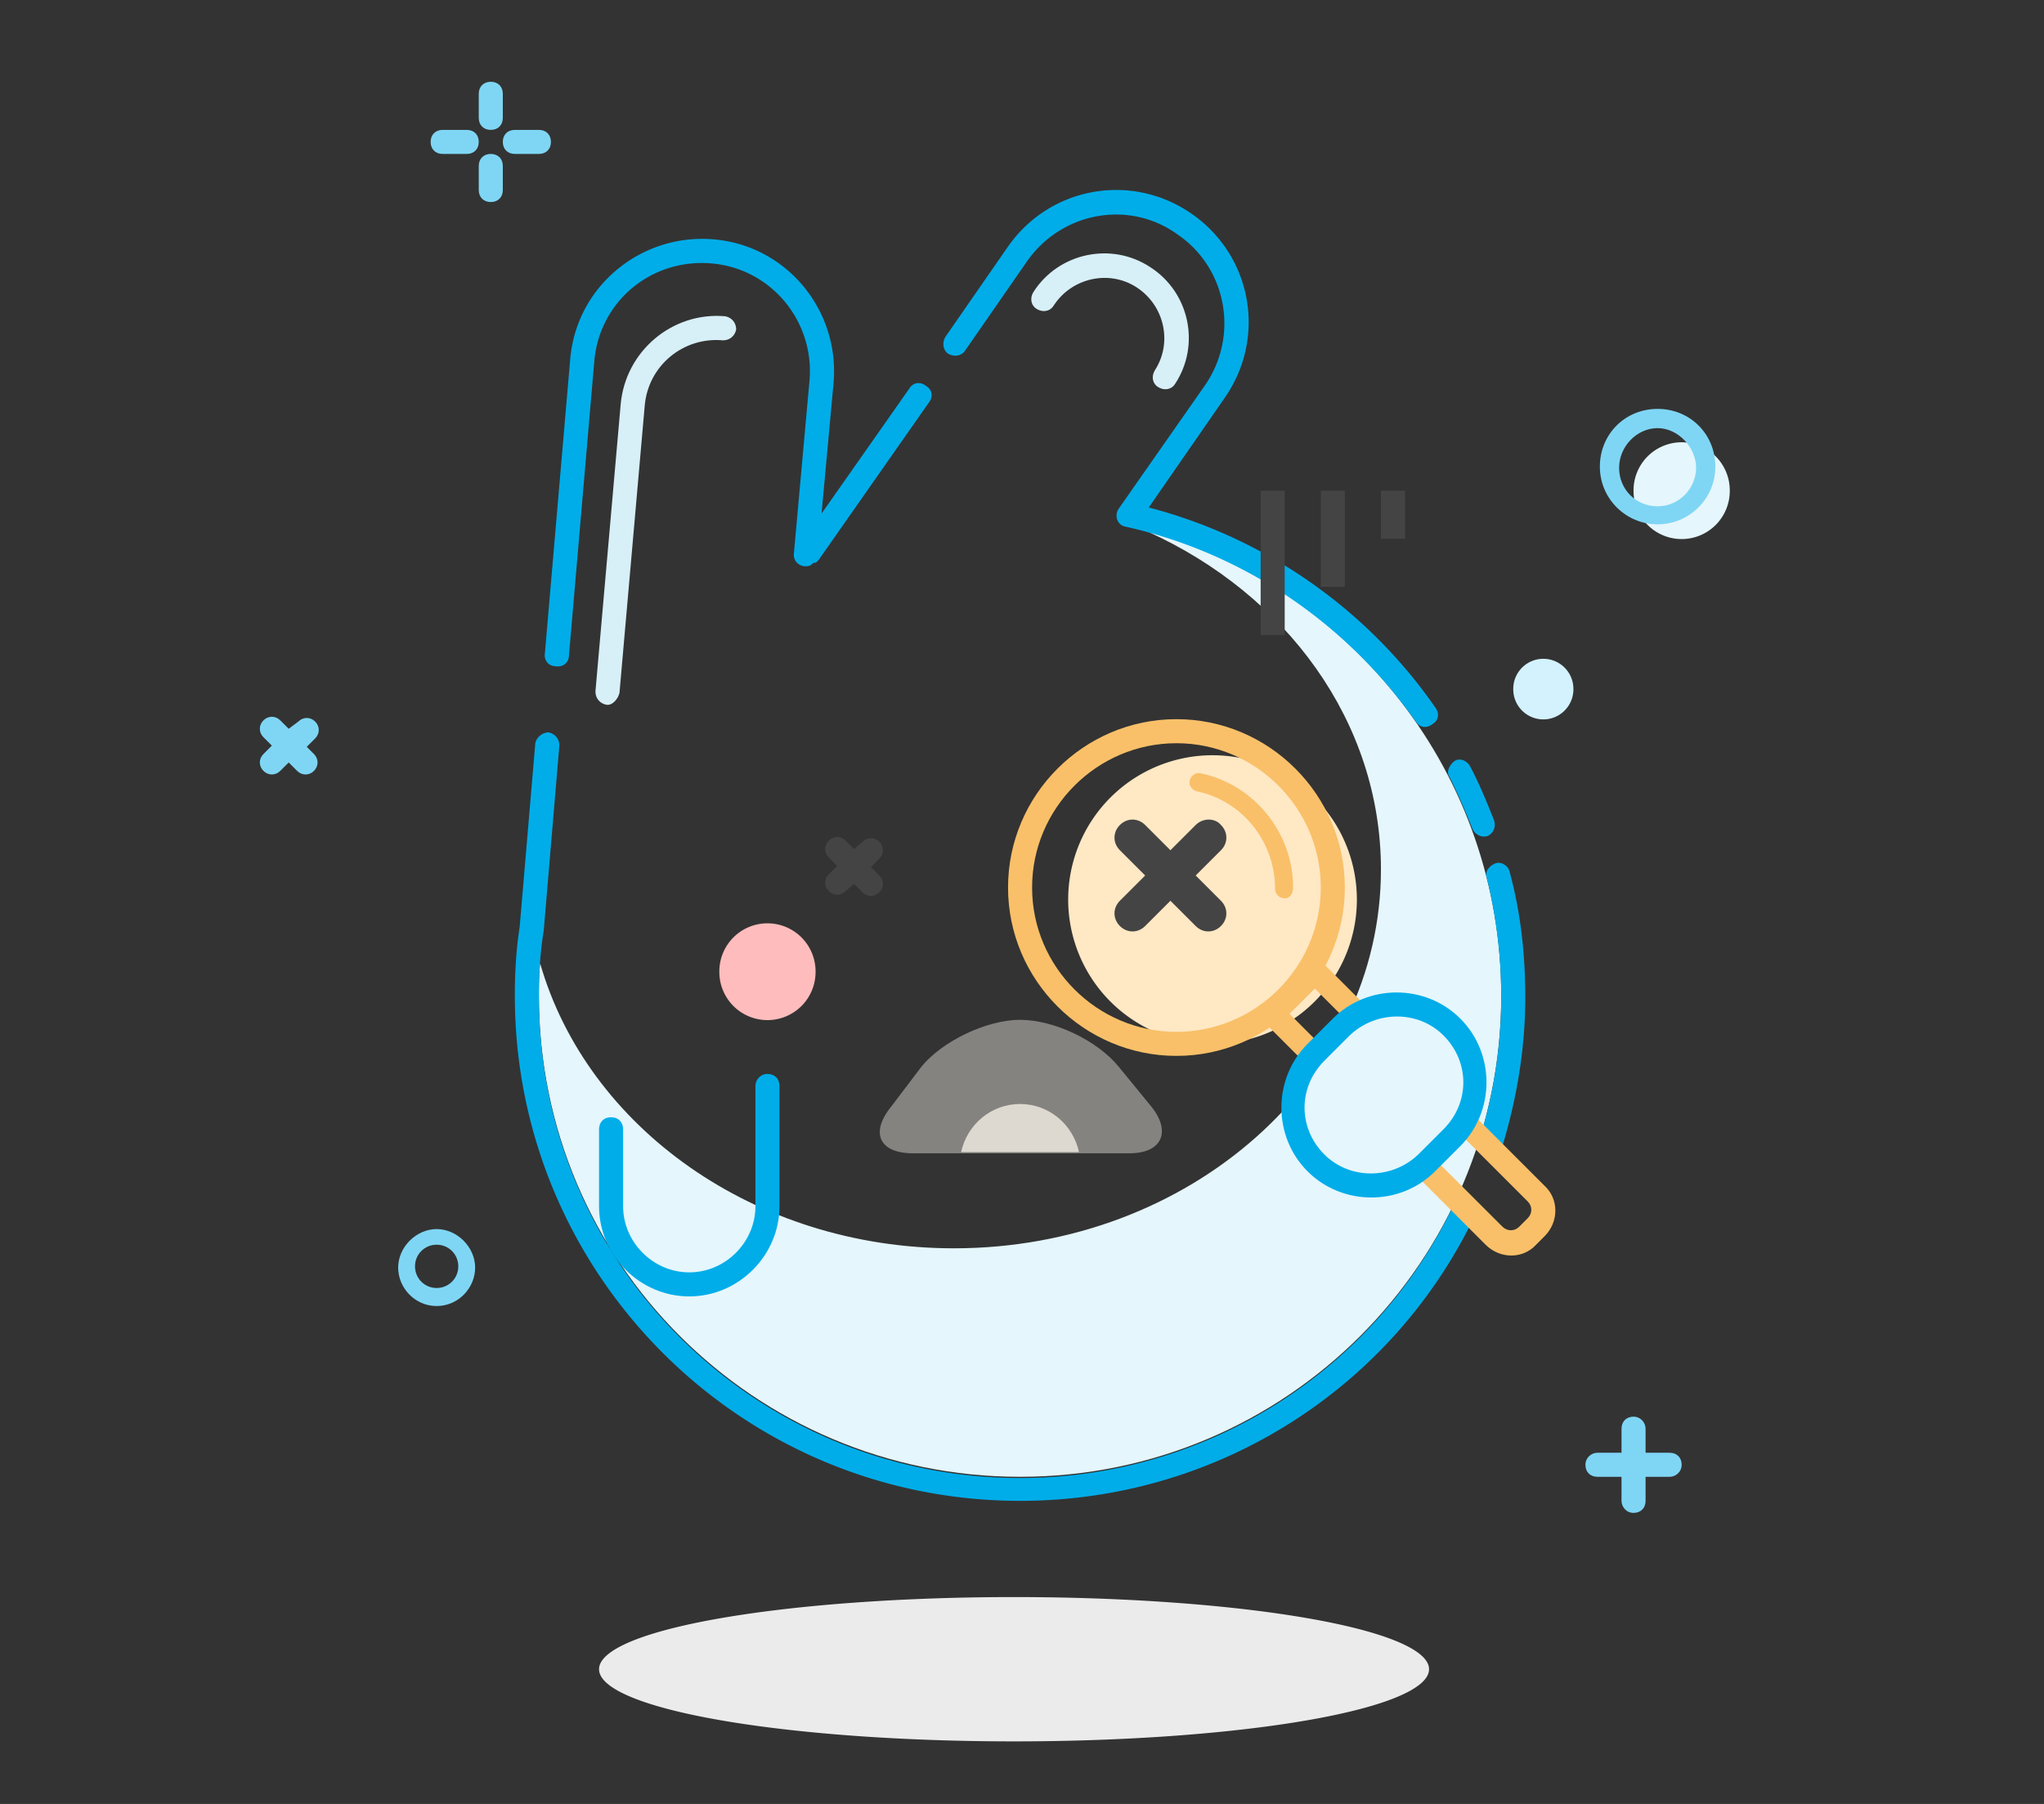 <?xml version="1.0" standalone="no"?><!DOCTYPE svg PUBLIC "-//W3C//DTD SVG 1.1//EN" "http://www.w3.org/Graphics/SVG/1.1/DTD/svg11.dtd"><svg t="1591416525908" class="icon" viewBox="0 0 1160 1024" version="1.1" xmlns="http://www.w3.org/2000/svg" p-id="4979" xmlns:xlink="http://www.w3.org/1999/xlink" width="226.562" height="200"><rect x="0" y="0" width="1160" height="1024" fill="#333333" stroke="none"/><defs><style type="text/css"></style></defs><path d="M954.368 278.528m-27.307 0a27.307 27.307 0 1 0 54.613 0 27.307 27.307 0 1 0-54.613 0Z" fill="#E5F6FC" p-id="4980"></path><path d="M933.888 824.661v-13.653c0-3.413-2.731-6.827-6.827-6.827s-6.827 2.731-6.827 6.827v13.653h-13.653c-3.413 0-6.827 2.731-6.827 6.827s2.731 6.827 6.827 6.827h13.653v13.653c0 3.413 2.731 6.827 6.827 6.827s6.827-2.731 6.827-6.827v-13.653h13.653c3.413 0 6.827-2.731 6.827-6.827s-2.731-6.827-6.827-6.827h-13.653zM174.08 423.936l4.779-4.779c2.731-2.731 2.731-6.827 0-9.557-2.731-2.731-6.827-2.731-9.557 0l-5.461 4.096-4.779-4.779c-2.731-2.731-6.827-2.731-9.557 0-2.731 2.731-2.731 6.827 0 9.557l4.779 4.779-4.779 4.779c-2.731 2.731-2.731 6.827 0 9.557 2.731 2.731 6.827 2.731 9.557 0l4.779-4.779 4.779 4.779c2.731 2.731 6.827 2.731 9.557 0 2.731-2.731 2.731-6.827 0-9.557l-4.096-4.096zM271.701 53.248c0-4.096 2.731-6.827 6.827-6.827s6.827 2.731 6.827 6.827v13.653c0 4.096-2.731 6.827-6.827 6.827s-6.827-2.731-6.827-6.827v-13.653z m0 40.96c0-4.096 2.731-6.827 6.827-6.827s6.827 2.731 6.827 6.827v13.653c0 4.096-2.731 6.827-6.827 6.827s-6.827-2.731-6.827-6.827v-13.653z m34.133-20.48c4.096 0 6.827 2.731 6.827 6.827s-2.731 6.827-6.827 6.827h-13.653c-4.096 0-6.827-2.731-6.827-6.827s2.731-6.827 6.827-6.827h13.653z m-40.96 0c4.096 0 6.827 2.731 6.827 6.827s-2.731 6.827-6.827 6.827h-13.653c-4.096 0-6.827-2.731-6.827-6.827s2.731-6.827 6.827-6.827h13.653zM940.715 297.643c-17.749 0-32.768-14.336-32.768-32.768s14.336-32.768 32.768-32.768 32.768 14.336 32.768 32.768-15.019 32.768-32.768 32.768z m0-10.24c12.288 0 21.845-10.24 21.845-21.845s-10.24-22.528-21.845-22.528-21.845 10.24-21.845 22.528 9.557 21.845 21.845 21.845zM247.808 741.376c-12.288 0-21.845-10.24-21.845-21.845s10.24-21.845 21.845-21.845 21.845 10.24 21.845 21.845-9.557 21.845-21.845 21.845z m0-10.24c6.827 0 12.288-5.461 12.288-12.288s-5.461-12.288-12.288-12.288-12.288 5.461-12.288 12.288 5.461 12.288 12.288 12.288z" fill="#7FD6F4" p-id="4981"></path><path d="M875.861 391.168m-17.067 0a17.067 17.067 0 1 0 34.133 0 17.067 17.067 0 1 0-34.133 0Z" fill="#D3F2FD" p-id="4982"></path><path d="M688.128 510.635m-81.92 0a81.92 81.92 0 1 0 163.84 0 81.92 81.92 0 1 0-163.84 0Z" fill="#FFE8C4" p-id="4983"></path><path d="M667.648 599.381c-52.565 0-95.573-43.008-95.573-95.573s43.008-95.573 95.573-95.573 95.573 43.008 95.573 95.573-43.008 95.573-95.573 95.573z m0-13.653c45.056 0 81.92-36.864 81.92-81.92s-36.864-81.92-81.92-81.92-81.92 36.864-81.92 81.92 36.864 81.92 81.92 81.92z" fill="#F9C069" p-id="4984"></path><path d="M733.867 503.808c0-31.403-22.528-58.709-52.565-64.853-2.731-0.683-5.461 1.365-6.144 4.096s1.365 5.461 4.096 6.144c25.941 5.461 44.373 28.672 44.373 55.296 0 2.731 2.048 5.461 5.461 5.461s4.779-3.413 4.779-6.144z" fill="#F9C069" p-id="4985"></path><path d="M484.693 501.76l4.779 4.779c2.731 2.731 6.827 2.731 9.557 0 2.731-2.731 2.731-6.827 0-9.557l-4.779-4.779 4.779-4.779c2.731-2.731 2.731-6.827 0-9.557-2.731-2.731-6.827-2.731-9.557 0l-4.779 4.096-4.779-4.779c-2.731-2.731-6.827-2.731-9.557 0-2.731 2.731-2.731 6.827 0 9.557l4.779 4.779-4.779 4.779c-2.731 2.731-2.731 6.827 0 9.557 2.731 2.731 6.827 2.731 9.557 0l4.779-4.096z" fill="#444444" p-id="4986"></path><path d="M522.923 605.525c11.605-14.336 36.864-26.624 55.979-26.624 19.115 0 43.691 11.605 55.979 26.624l18.432 22.528c11.605 14.336 6.144 26.624-12.288 26.624h-122.88c-19.115 0-24.576-11.605-12.288-26.624l17.067-22.528z" fill="#848380" p-id="4987"></path><path d="M612.352 653.995h-66.901c3.413-15.701 17.067-27.307 33.451-27.307s30.037 11.605 33.451 27.307z" fill="#DED9D0" p-id="4988"></path><path d="M678.571 496.981l14.336-14.336c4.096-4.096 4.096-10.24 0-14.336-3.413-4.096-10.24-4.096-14.336 0l-14.336 14.336-14.336-14.336c-4.096-4.096-10.24-4.096-14.336 0-4.096 4.096-4.096 10.24 0 14.336l14.336 14.336-14.336 14.336c-4.096 4.096-4.096 10.24 0 14.336 4.096 4.096 10.24 4.096 14.336 0l14.336-14.336 14.336 14.336c4.096 4.096 10.24 4.096 14.336 0 4.096-4.096 4.096-10.24 0-14.336l-14.336-14.336z" fill="#444444" p-id="4989"></path><path d="M339.968 947.541a235.52 40.96 0 1 0 471.04 0 235.52 40.96 0 1 0-471.04 0Z" fill="#EBEBEB" p-id="4990"></path><path d="M306.517 546.816c-0.683 6.144-0.683 12.288-0.683 18.432 0 150.869 122.197 273.067 273.067 273.067s273.067-122.197 273.067-273.067c0-125.611-84.651-231.424-200.704-263.509 78.507 35.499 132.437 107.861 132.437 191.829 0 118.784-108.544 215.04-242.347 215.04-113.323 0-208.213-68.949-234.837-161.792z" fill="#E5F6FC" p-id="4991"></path><path d="M466.261 291.499l49.835-70.997c2.048-3.413 6.144-4.096 9.557-1.365 3.413 2.048 4.096 6.144 1.365 9.557l-62.123 88.747c-0.683 0.683-1.365 2.048-2.731 2.048-0.683 0-1.365 0.683-2.048 1.365-4.779 2.048-10.24-1.365-9.557-6.827l8.875-98.304c2.731-33.451-21.845-63.488-55.979-66.219-34.133-2.731-63.488 21.845-66.219 55.979l-14.336 166.571c0 4.096-3.413 6.827-7.509 6.144-4.096 0-6.827-3.413-6.144-7.509l14.336-166.571c3.413-41.643 40.277-71.68 81.237-68.267 41.643 3.413 71.68 40.277 68.267 81.237l-6.827 74.411zM303.787 421.888l-8.875 104.448c-2.048 12.971-2.731 25.941-2.731 38.912 0 158.379 128.341 286.72 286.72 286.72 111.275 0 210.944-63.488 258.048-161.792 1.365-3.413 0-7.509-3.413-8.875-3.413-1.365-7.509 0-8.875 3.413a272.589 272.589 0 0 1-245.76 154.283c-150.869 0-273.067-122.197-273.067-273.067 0-12.971 0.683-25.259 2.731-37.547L317.44 423.253c0-4.096-2.731-6.827-6.144-7.509-3.413 0-6.827 2.731-7.509 6.144z m548.864 228.693c8.192-27.307 12.971-55.296 12.971-84.651 0-24.576-2.731-48.469-8.875-70.997-0.683-3.413-4.779-6.144-8.192-4.779s-6.144 4.779-4.779 8.192c5.461 21.845 8.192 45.056 8.192 67.584 0 27.307-4.096 54.613-12.288 80.555-1.365 3.413 0.683 7.509 4.779 8.875s7.509-1.365 8.192-4.779z m-4.779-185.003c-4.096-10.24-8.192-20.48-13.653-30.72-2.048-3.413-6.144-4.779-8.875-2.731s-4.779 6.144-2.731 8.875c4.779 9.557 8.875 19.115 12.971 29.355 1.365 3.413 5.461 5.461 8.875 4.096 2.731-1.365 4.779-4.779 3.413-8.875zM694.955 225.963c23.893-34.133 15.701-80.555-18.432-104.448s-80.555-15.701-104.448 18.432L536.576 191.147c-2.048 3.413-1.365 7.509 1.365 9.557 3.413 2.048 7.509 1.365 9.557-1.365l35.499-51.2c19.797-27.989 58.027-34.816 85.333-15.019C696.32 152.235 703.147 190.464 684.032 218.453L634.88 288.768c-2.731 4.096-0.683 9.557 4.096 10.24 66.901 15.019 124.928 54.613 164.523 110.592 2.048 3.413 6.144 4.096 9.557 1.365 3.413-2.048 4.096-6.144 1.365-9.557-38.912-55.979-96.939-96.256-162.475-113.323l43.008-62.123z" fill="#00ADE9" p-id="4992"></path><path d="M351.573 393.216l14.336-163.157c2.048-22.528 21.845-38.912 44.373-36.864 4.096 0 6.827-2.731 7.509-6.144 0-4.096-2.731-6.827-6.144-7.509-30.037-2.731-56.661 19.797-59.392 49.835l-14.336 163.157c0 4.096 2.731 6.827 6.144 7.509s6.827-3.413 7.509-6.827zM598.016 173.397c10.24-15.701 31.403-20.48 47.104-10.24 15.701 10.24 20.48 31.403 10.24 47.104-2.048 3.413-1.365 7.509 2.048 9.557 3.413 2.048 7.509 1.365 9.557-2.048 14.336-21.845 8.192-51.883-14.336-66.219-21.845-14.336-51.883-8.192-66.219 14.336-2.048 3.413-1.365 7.509 2.048 9.557 3.413 2.048 7.509 1.365 9.557-2.048z" fill="#D7EFF7" p-id="4993"></path><path d="M827.392 642.389l39.595 39.595c2.731 2.731 2.731 6.827 0 9.557l-4.779 4.779c-2.731 2.731-6.827 2.731-9.557 0l-37.547-37.547L805.547 669.013l37.547 37.547c8.192 8.192 21.163 8.192 28.672 0l4.779-4.779c8.192-8.192 8.192-21.163 0-28.672l-39.595-39.595-9.557 8.875zM746.155 561.152l17.749 17.749 9.557-9.557-27.307-27.307-33.451 33.451 27.307 27.307 9.557-9.557-17.749-17.749 14.336-14.336z" fill="#F9C069" p-id="4994"></path><path d="M428.715 616.448v68.267c0 20.48-17.067 37.547-37.547 37.547s-37.547-17.067-37.547-37.547v-43.691c0-4.096-2.731-6.827-6.827-6.827s-6.827 2.731-6.827 6.827v43.691c0 27.989 23.211 51.2 51.2 51.2s51.2-23.211 51.2-51.2v-68.267c0-4.096-2.731-6.827-6.827-6.827s-6.827 3.413-6.827 6.827z m337.237-28.672l-14.336 14.336c-15.019 15.019-15.019 38.229 0 53.248 14.336 14.336 38.229 14.336 53.248 0l14.336-14.336c15.019-15.019 15.019-38.229 0-53.248-14.336-14.336-38.229-14.336-53.248 0z m-9.557-9.557c19.797-19.797 52.565-19.797 72.363 0 19.797 19.797 19.797 52.565 0 72.363l-14.336 14.336c-19.797 19.797-52.565 19.797-72.363 0-19.797-19.797-19.797-52.565 0-72.363l14.336-14.336z" fill="#00ADE9" p-id="4995"></path><path d="M435.541 551.595m-27.307 0a27.307 27.307 0 1 0 54.613 0 27.307 27.307 0 1 0-54.613 0Z" fill="#FFBCBC" p-id="4996"></path><path d="M783.701 278.528h13.653v27.307h-13.653zM749.568 278.528h13.653v54.613h-13.653zM715.435 278.528h13.653v81.92h-13.653z" fill="#444444" p-id="4997"></path></svg>